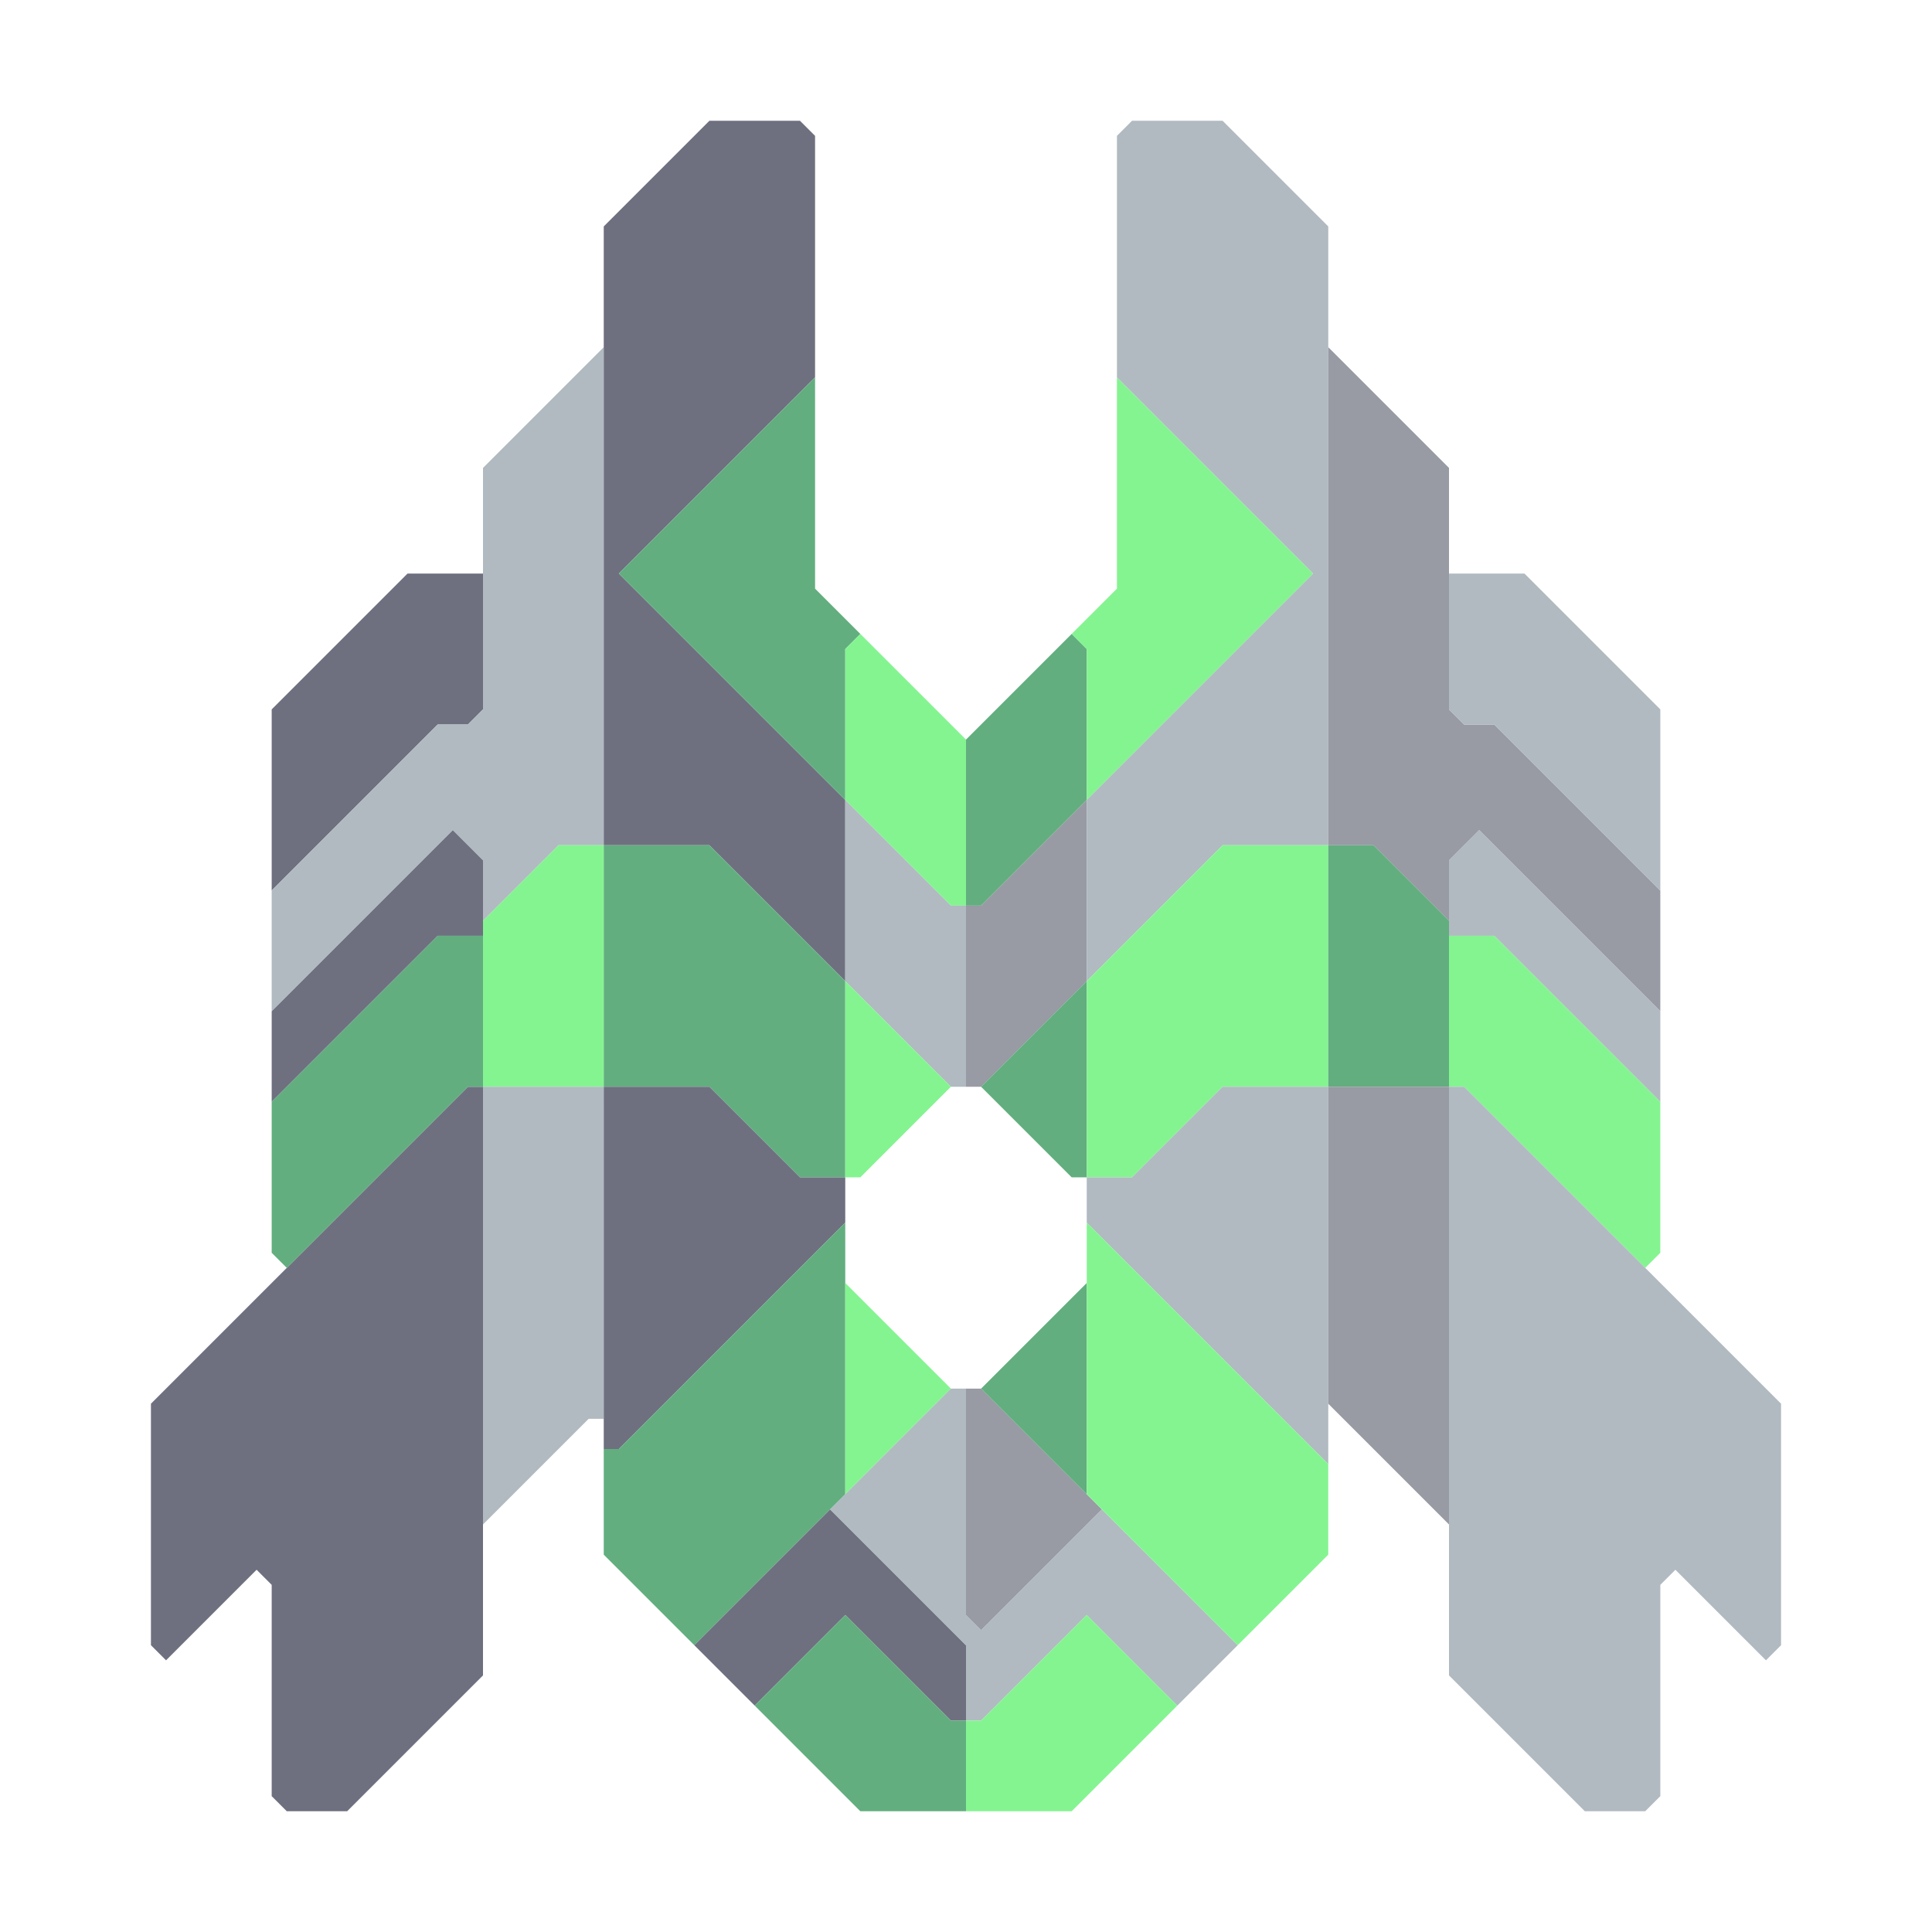 <svg xmlns="http://www.w3.org/2000/svg" width="64" height="64" style="fill-opacity:1;color-rendering:auto;color-interpolation:auto;text-rendering:auto;stroke:#000;stroke-linecap:square;stroke-miterlimit:10;shape-rendering:auto;stroke-opacity:1;fill:#000;stroke-dasharray:none;font-weight:400;stroke-width:1;font-family:&quot;Dialog&quot;;font-style:normal;stroke-linejoin:miter;font-size:12px;stroke-dashoffset:0;image-rendering:auto">
    <g style="stroke-linecap:round;fill:#6e7080;stroke:#6e7080">
        <path stroke="none" d="m5.5 55-.5-.5v-8L15.5 36h.5v19.5L11.5 60h-2l-.5-.5v-7l-.5-.5Z" style="stroke:none"/>
    </g>
    <g stroke="none" style="stroke-linecap:round;fill:#6e7080;stroke:#6e7080">
        <path d="M9 29.5v-6l4.5-4.5H16v4.5l-.5.5h-1Z" style="stroke:none"/>
        <path d="M9 33.5v-4l5.5-5.5h1l.5-.5v-8l4-4V28h-1.5L16 30.5v-2l-1-1Z" style="fill:#b0bac0;stroke:none"/>
        <path d="M9 36.5v-3l6-6 1 1V31h-1.5Z" style="stroke:none"/>
        <path d="m9.5 42-.5-.5v-5l5.5-5.5H16v5h-.5Z" style="fill:#62ae7f;stroke:none"/>
        <path d="M16 36v-5.5l2.5-2.5H20v8Z" style="fill:#84f491;stroke:none"/>
        <path d="M16 50.5V36h4v11h-.5Z" style="fill:#b0bac0;stroke:none"/>
        <path d="m20.5 19 7.5 7.5v6L23.5 28H20V7.5L23.5 4h3l.5.5v8Z" style="stroke:none"/>
        <path d="M20 36v-8h3.5l4.5 4.5V39h-1.5l-3-3Z" style="fill:#62ae7f;stroke:none"/>
        <path d="M20.5 48H20V36h3.5l3 3H28v1.5Z" style="stroke:none"/>
        <path d="M20 51.5V48h.5l7.5-7.5v9l-5 5Zm.5-32.5 6.5-6.5v7l1.5 1.5-.5.5v5Z" style="fill:#62ae7f;stroke:none"/>
        <path d="m23 54.5 4.5-4.5 4.5 4.5V57h-.5L28 53.5l-3 3Z" style="stroke:none"/>
        <path d="m25 56.5 3-3 3.5 3.5h.5v3h-3.5Z" style="fill:#62ae7f;stroke:none"/>
        <path d="M32 24.5V30h-.5L28 26.5v-5l.5-.5Z" style="fill:#84f491;stroke:none"/>
        <path d="M31.5 30h.5v6h-.5L28 32.5v-6Z" style="fill:#b0bac0;stroke:none"/>
        <path d="m31.5 36-3 3H28v-6.5Zm0 10L28 49.5v-7Z" style="fill:#84f491;stroke:none"/>
        <path d="m27.5 50 4-4h.5v7.5l.5.5 4-4 4.5 4.5-2 2-3-3-3.5 3.5H32v-2.5Z" style="fill:#b0bac0;stroke:none"/>
        <path d="M32.5 30H32v-5.5l3.5-3.5.5.5v5Z" style="fill:#62ae7f;stroke:none"/>
        <path d="M32.5 36H32v-6h.5l3.5-3.5v6Zm4 14-4 4-.5-.5V46h.5Z" style="fill:#989aa4;stroke:none"/>
        <path d="M32 60v-3h.5l3.5-3.5 3 3-3.5 3.5Z" style="fill:#84f491;stroke:none"/>
        <path d="m32.5 36 3.5-3.5V39h-.5Zm0 10 3.5-3.5v7Z" style="fill:#62ae7f;stroke:none"/>
        <path d="M36 26.5v-5l-.5-.5 1.5-1.5v-7l6.5 6.5Z" style="fill:#84f491;stroke:none"/>
        <path d="M36 32.5v-6l7.5-7.5-6.5-6.5v-8l.5-.5h3L44 7.5V28h-3.5Z" style="fill:#b0bac0;stroke:none"/>
        <path d="M36 39v-6.5l4.5-4.5H44v8h-3.5l-3 3Z" style="fill:#84f491;stroke:none"/>
        <path d="M36 40.5V39h1.5l3-3H44v12.5Z" style="fill:#b0bac0;stroke:none"/>
        <path d="M44 48.5v3l-3 3-5-5v-9Z" style="fill:#84f491;stroke:none"/>
        <path d="M48 15.5v8l.5.5h1l5.5 5.5v4l-6-6-1 1v2L45.5 28H44V11.5Z" style="fill:#989aa4;stroke:none"/>
        <path d="M44 36v-8h1.5l2.5 2.5V36Z" style="fill:#62ae7f;stroke:none"/>
        <path d="M44 46.5V36h4v14.5Z" style="fill:#989aa4;stroke:none"/>
        <path d="m48.5 24-.5-.5V19h2.5l4.5 4.5v6L49.5 24Zm-.5 7v-2.5l1-1 6 6v3L49.5 31Z" style="fill:#b0bac0;stroke:none"/>
        <path d="M48.5 36H48v-5h1.5l5.5 5.5v5l-.5.5Z" style="fill:#84f491;stroke:none"/>
        <path d="M59 46.5v8l-.5.5-3-3-.5.5v7l-.5.5h-2L48 55.5V36h.5Z" style="fill:#b0bac0;stroke:none"/>
    </g>
</svg>
